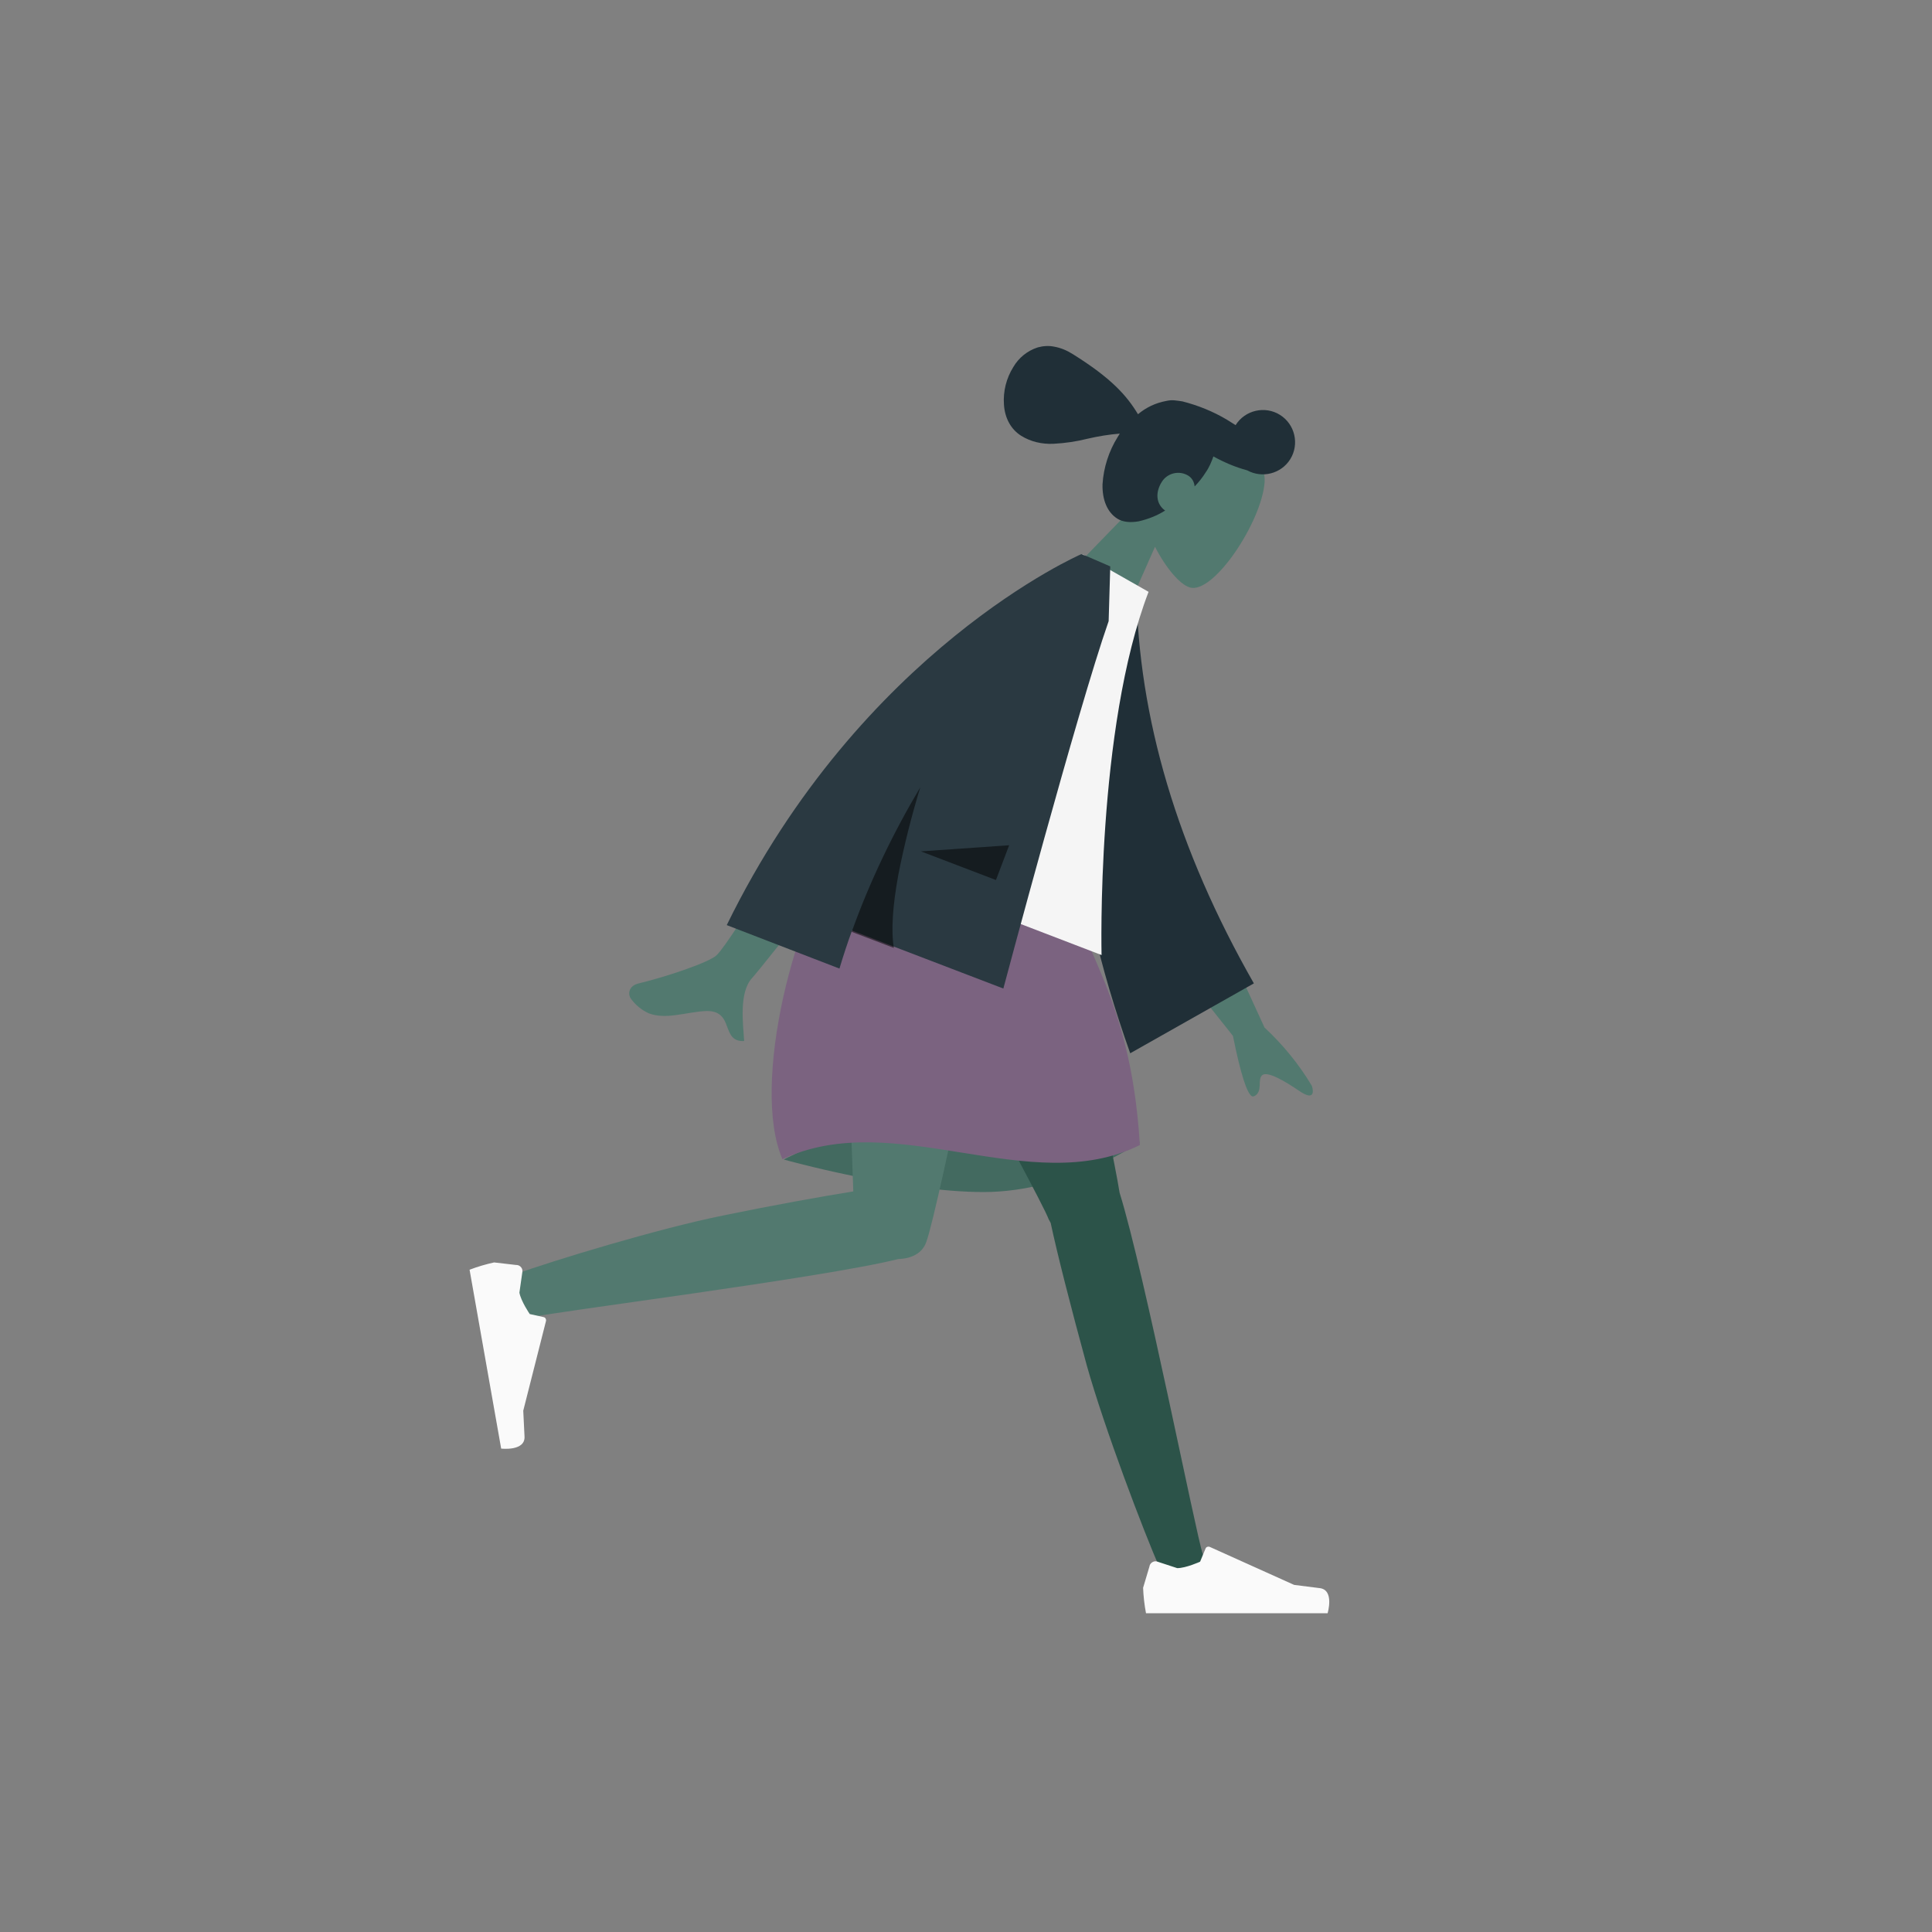 <!--?undefined undefined?--><svg xmlns="http://www.w3.org/2000/svg" id="svgid19" viewBox="0 0 600 600" repair="1" xmlns:xlink="http://www.w3.org/1999/xlink"><rect x="0" y="0" width="600" height="600" fill="#808080" stroke="none"/><path fill="none" d="M0 0h600v600H0z"></path><g id="MTBteHk2ODkxMDAwMDAwMDAwMHh6czM2OQ" transform="matrix(.848 .53 -.53 .848 335.889 66.867)"><g id="MTBteHk2ODkxMDAwMDAwMDAwMHh6czM2OQ-2" transform="translate(54 31)"><path id="MTBteHk2ODkxMDAwMDAwMDAwMHh6czM2OQ-3" fill="rgb(82, 121, 111)" d="M0 73l8.3-38.5C3.7 29.1.6 22.5 1.1 15c1.5-21.4 31.2-16.7 37-5.9s5.1 38.2-2.4 40.1c-3 .8-9.3-1.1-15.8-5L24 73H0z" coriginal="rgb(178,139,103)" colortype="13" awdzp="13" style="fill: rgb(82, 121, 111);"></path></g><path id="MTBteHkzNDAxMDAwMDAwMDAwMHh6czE3MQ" fill="rgb(32, 47, 55)" d="M59.4 74c-3.7 0-7.1-2.4-9.6-6.6-2.5-4.6-3.8-9.8-3.8-15v-1.2c-2.7 2-5.2 4.2-7.6 6.6-2.5 2.6-5.2 4.9-8.2 7-2.9 2-6.3 3.2-9.8 3.2-3.7 0-7.2-1.9-9.7-5.4C8.3 59.3 7 55.3 7 51.2c-.1-3.3 1-6.6 3.2-9.2 1.2-1.3 2.6-2.3 4.2-2.9 2-.8 4-1.1 6.1-1.1 14.1 0 21 2 27.1 5.1 1-3.1 2.8-5.9 5.2-8.1.7-.7 1.5-1.3 2.4-1.7.6-.3 1.3-.6 2-.9 4.7-1.5 9.7-2.4 14.7-2.5h3.2c0-5.5 4.5-10 10-10s10 4.5 10 10c0 5.3-4.2 9.7-9.5 10-3.6 1.1-7.4 1.7-11.2 1.9.4 1.8.7 3.6.6 5.4 0 1.9-.2 3.7-.6 5.6-.8-1.1-2.1-1.8-3.4-1.8-3.3 0-6 2.7-6 6 0 4 2.2 6.8 5.6 7-1.3 2.7-3.1 5.1-5.2 7.2-2 1.8-4.1 2.8-6 2.8z" coriginal="rgb(25,24,71)" colortype="21" awdzp="21" style="fill: rgb(32, 47, 55);"></path></g><g id="MTBteHk4MzIxMDAwMDAwMDAwMHh6czgxNw" transform="translate(146 262)"><path id="MTBteHkzNTMxMDAwMDAwMDAwMHh6czk3OQ" fill="rgb(67, 106, 96)" d="M97.4 98.1s36 10.1 62.1 10.1S208 92.7 208 92.7s-35.2-10.3-58-10.3-52.6 15.7-52.6 15.7z" coriginal="rgb(31,40,207)" colortype="16" awdzp="16" style="fill: rgb(67, 106, 96);"></path><path id="MTBteHkyMzExMDAwMDAwMDAwMHh6czY0Ng" fill="rgb(44, 83, 73)" d="M180.3 117.8c-.2-.4-.4-.7-.6-1.1-3.2-8.5-54.6-100-59.7-116.7h57.8c3.9 12.7 21.4 92.5 23.9 108.4 7.8 25.1 23.8 106.5 25.8 112.1 2.2 5.9-9.9 12.1-13.2 4.8-5.1-11.6-17.3-43.7-22.8-63.3-5-18.3-9.2-34.8-11.2-44.2z" coriginal="rgb(153,118,89)" colortype="17" awdzp="17" style="fill: rgb(44, 83, 73);"></path><path id="MTBteHkyMzExMDAwMDAwMDAwMHh6czY0Ng-2" fill="rgb(82, 121, 111)" d="M133 129c-23.5 5.9-109.4 16.7-115.3 18.3-6.1 1.7-11.4-10.8-3.9-13.5 11.9-4.3 44.8-14.3 64.7-18.3 16-3.3 30.6-5.9 40.5-7.5-.8-27.6-4.6-93.8-2.1-108.1H168c-2.4 13.7-22.6 113.7-26.3 123.7-1.2 3.7-4.8 5.3-8.7 5.4z" coriginal="rgb(178,139,103)" colortype="13" awdzp="13" style="fill: rgb(82, 121, 111);"></path><g id="MTBteHkzNTcxMDAwMDAwMDAwMHh6czgzNw" transform="matrix(.174 .985 -.985 .174 38.9 123.49)"><path id="MTBteHk1NDQxMDAwMDAwMDAwMHh6czY3NQ" fill="rgb(250, 250, 250)" d="M5.5 24c-1-.4-2.2.2-2.5 1.3v.1l-2 6.7c.1 2.6.4 5.3.9 7.9h56.4s2.2-7.3-2.5-7.8c-4.7-.6-7.9-1-7.9-1L21.7 19.4c-.5-.2-1.1 0-1.3.5L18.7 24s-4.4 2-7.1 2l-6.1-2z" coriginal="rgb(228,228,228)" colortype="1" awdzp="1" style="fill: rgb(250, 250, 250);"></path></g><g id="MTBteHk3NTgxMDAwMDAwMDAwMHh6czM3OA" transform="translate(208 199)"><path id="MTBteHk1NDQxMDAwMDAwMDAwMHh6czY3NQ-2" fill="rgb(250, 250, 250)" d="M5.5 24c-1-.4-2.2.2-2.5 1.3v.1l-2 6.7c.1 2.6.4 5.3.9 7.9h56.4s2.2-7.3-2.5-7.8c-4.7-.6-7.9-1-7.9-1L21.7 19.4c-.5-.2-1.1 0-1.3.5L18.7 24s-4.4 2-7.1 2l-6.1-2z" coriginal="rgb(228,228,228)" colortype="1" awdzp="1" style="fill: rgb(250, 250, 250);"></path></g><path id="MTBteHk0NDIxMDAwMDAwMDAwMHh6czM1Mg" fill="rgb(123, 99, 128)" d="M117 0s33.8-9.7 64 0c7 31.9 24 44.6 27 93.6-34 16.9-76-12-111 4.4-10-23 4-78.5 20-98z" coriginal="rgb(43,68,255)" colortype="10" awdzp="10" style="fill: rgb(123, 99, 128);"></path></g><path id="MTBteHkyMTAwMDAwMDAwMDB4enMyMDg" fill="rgb(82, 121, 111)" d="M195.9 310.1c-.8-1-1-3.9 2.5-4.7 8.7-2.1 21.7-6.5 24.1-8.7 4.9-4.5 34.9-55 34.9-55l19.5 7.6s-40.5 51.4-43.3 54.4c-4.2 4.5-2.8 14.4-2.5 19.6-3.6.2-4.4-2.1-5.3-4.5-.9-2.5-2.1-5.1-6.9-4.8-6.2.4-12.1 2.7-17.4.7-2.2-1-4.2-2.6-5.6-4.6zm187 11.6l-21.3-26.8 14.6-11.8 16.5 36c5.7 5.3 10.7 11.4 14.7 18.1.6 1.8.8 4.8-3.9 1.6s-9.9-6.2-11.5-4.9c-1.6 1.3.3 5-2.4 6.5-.2.1-.4.1-.7.1-1.6-.7-3.6-6.9-6-18.8z" coriginal="rgb(178,139,103)" colortype="13" awdzp="13" style="fill: rgb(82, 121, 111);"></path><path id="MTBteHk5MjExMDAwMDAwMDAwMHh6czU3Mg" fill="rgb(32, 47, 55)" d="M344.3 181.1l8.6 1.7c.6 40 12.7 80.9 36.5 122.6L351 327.1c-19.1-53.7-24.4-103.5-6.7-146z" coriginal="rgb(25,24,71)" colortype="21" awdzp="21" style="fill: rgb(32, 47, 55);"></path><path id="MTBteHk4ODYxMDAwMDAwMDAwMHh6czg5" fill="rgb(245, 245, 245)" d="M270.2 269l71.9 27.6s-1.7-70.3 14.6-112.8l-20.4-11.6c-27.6 20.9-45.4 52.8-66.1 96.8z" coriginal="rgb(221,227,233)" colortype="2" awdzp="2" style="fill: rgb(245, 245, 245);"></path><path id="MTBteHk5ODMxMDAwMDAwMDAwMHh6czI5MQ" fill="rgb(42, 57, 65)" d="M225.7 287.3c41.9-85.7 110.1-115.2 110.1-115.2l1.4.5c2.5 1.1 7.6 3.3 7.6 3.3l-.5 17c-9.7 27.7-32.7 114.1-32.7 114.1l-47-18c-1.4 3.8-2.7 7.8-3.9 11.8l-35-13.5z" coriginal="rgb(47,54,118)" colortype="19" awdzp="19" style="fill: rgb(42, 57, 65);"></path><path id="MTBteHkyNjEwMDAwMDAwMDAweHpzODYz" d="M277.6 294.4l-13.1-5c5.6-15.6 12.8-30.6 21.3-44.9-2.7 8.9-5 17.9-6.8 27.1-1.8 9.8-2.3 17.5-1.4 22.8z" opacity=".5"></path><path id="MTBteHk2NjkxMDAwMDAwMDAwMHh6czEyMA" d="M286 264.4l27.4-1.9-4.1 10.8-23.3-8.9z" opacity=".5"></path></svg>